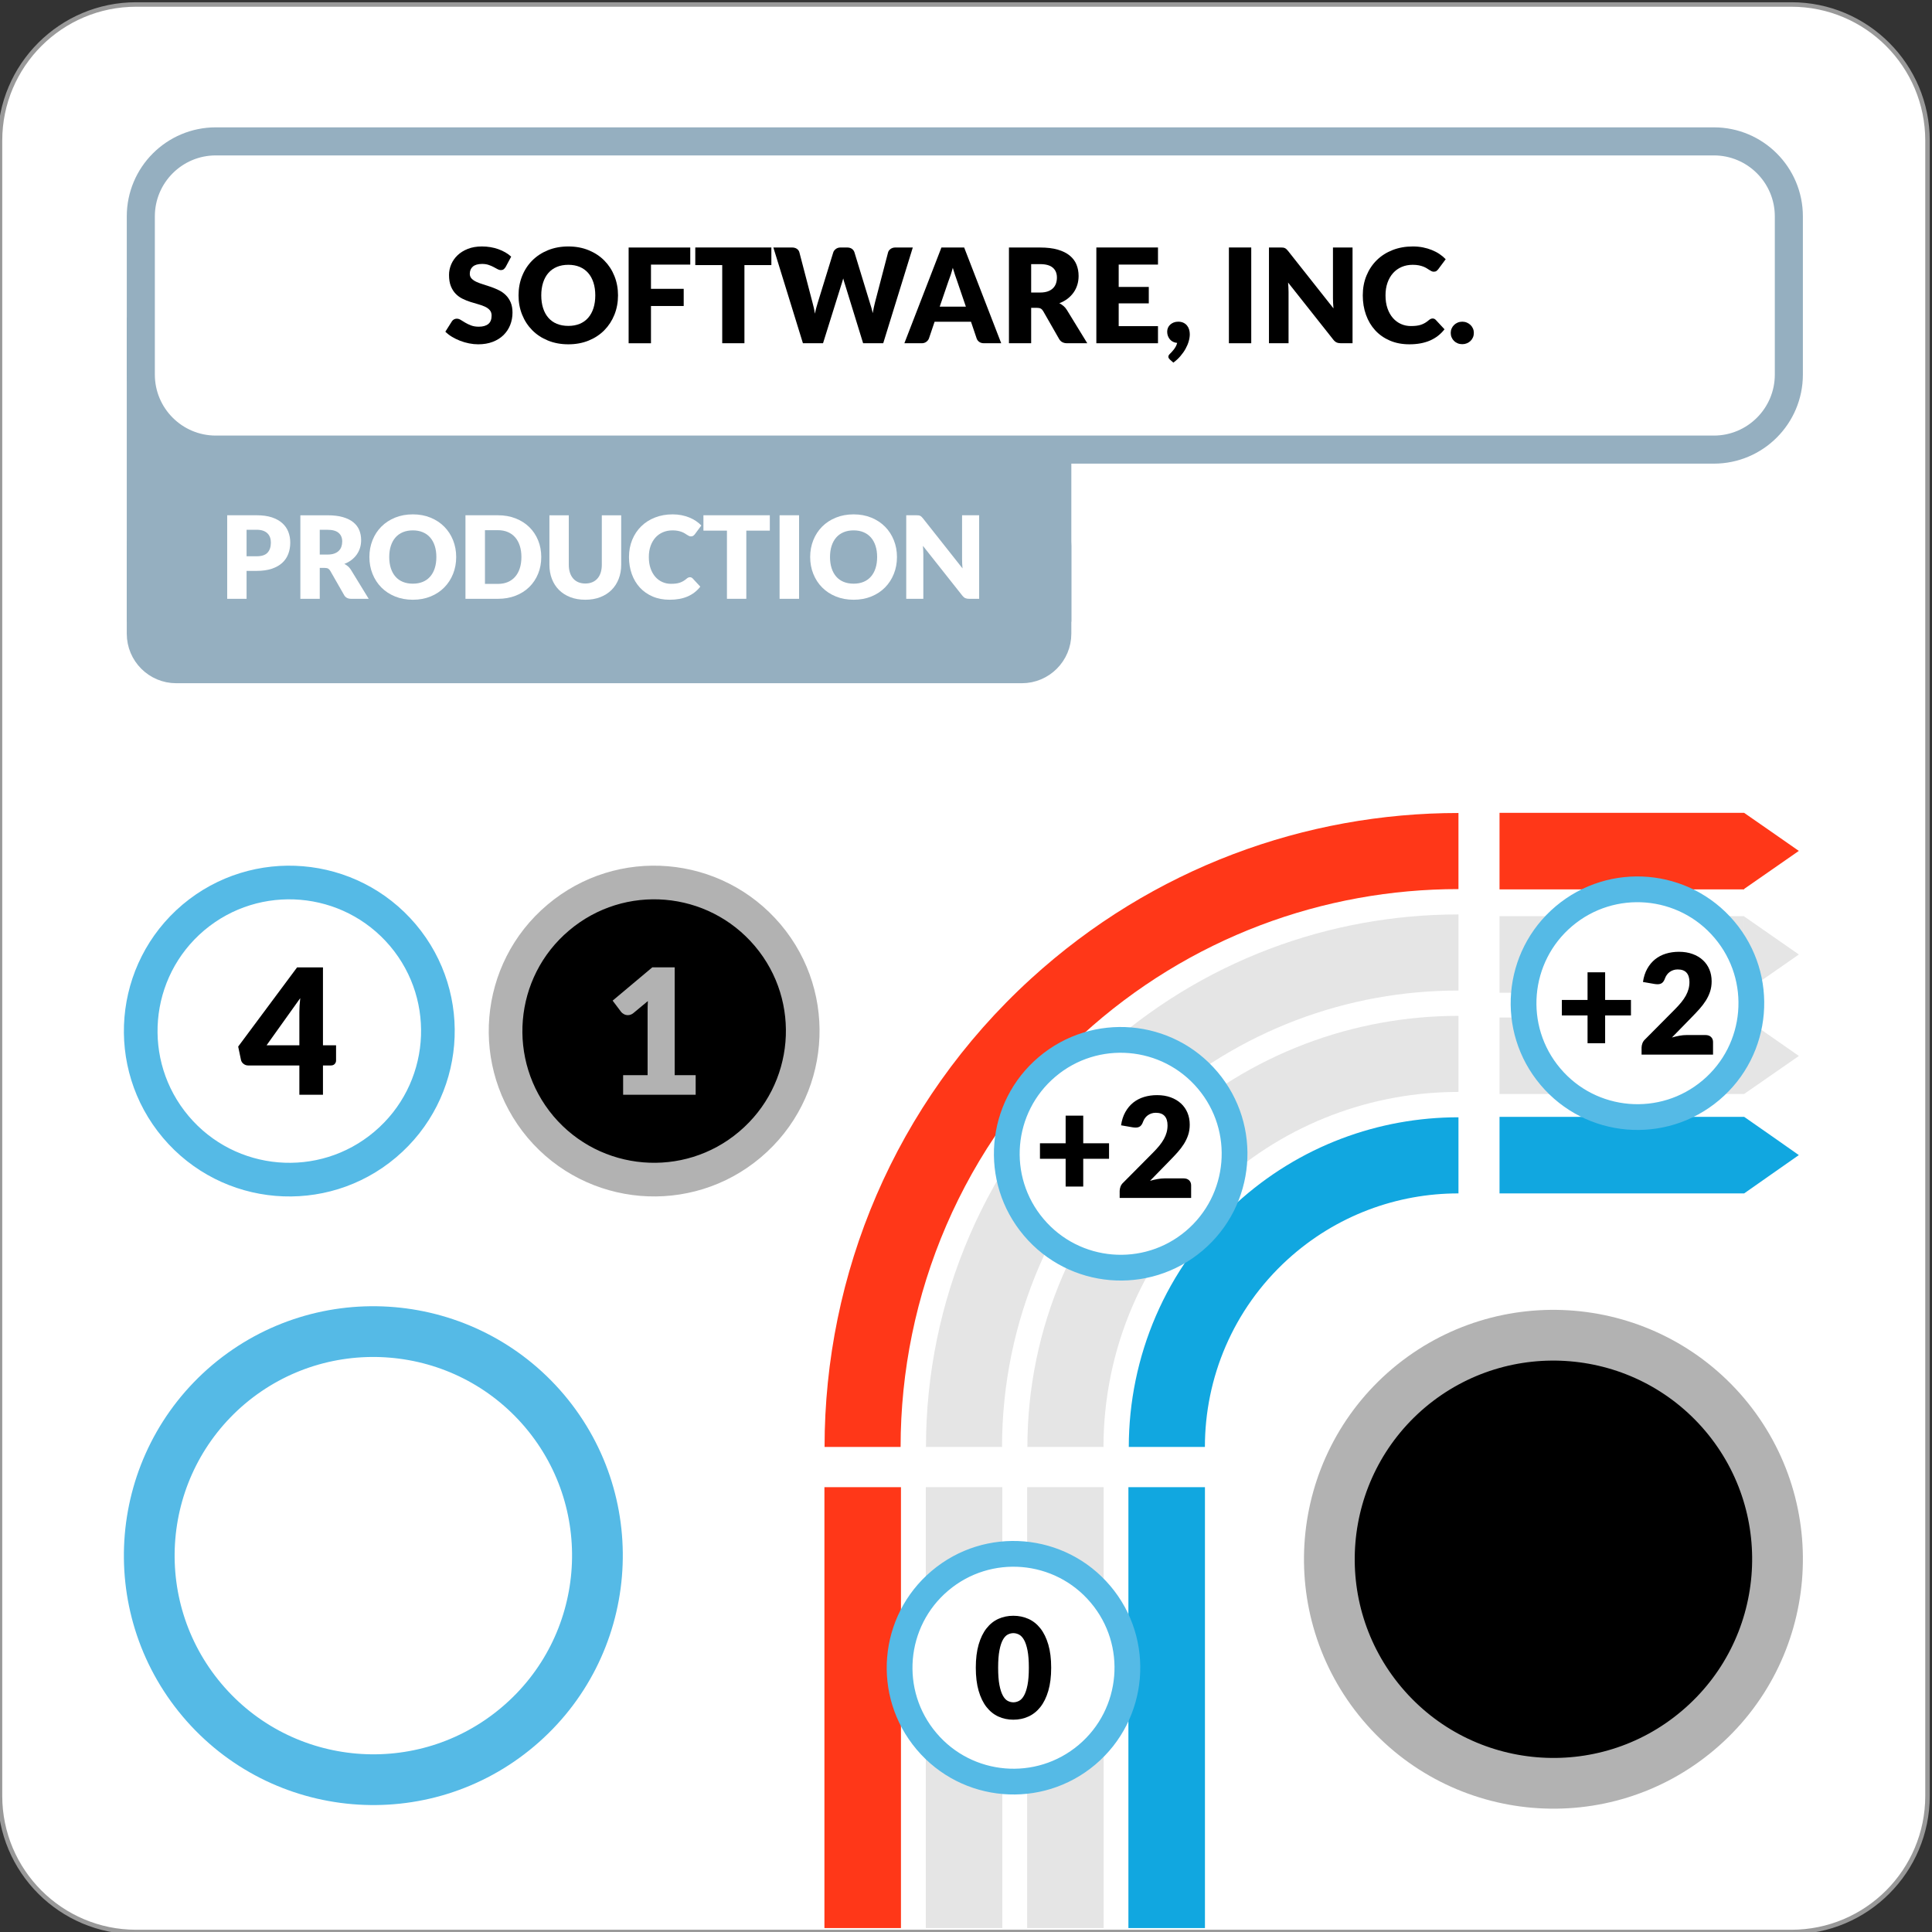 <?xml version="1.0" standalone="no"?>
<!DOCTYPE svg PUBLIC "-//W3C//DTD SVG 1.1//EN" "http://www.w3.org/Graphics/SVG/1.1/DTD/svg11.dtd">
<!--Generator: Xara Designer (www.xara.com), SVG filter version: 6.2.0.0-->
<svg stroke-width="0.501" stroke-linejoin="bevel" fill-rule="evenodd" xmlns:xlink="http://www.w3.org/1999/xlink" xmlns="http://www.w3.org/2000/svg" version="1.1" overflow="visible" width="215.434pt" height="215.434pt" viewBox="0 0 215.434 215.434">
 <rect x="0" y="0" width="215.434" height="215.434" fill="#333333" stroke="none"/>
 <defs>
	</defs>
 <g id="Document" fill="none" stroke="black" font-family="Times New Roman" font-size="16" transform="scale(1 -1)">
  <g id="Spread" transform="translate(0 -215.434)">
   <g id="Layer 1">
    <g id="Group">
     <g id="Group_1" stroke-linejoin="miter" stroke="#999999" fill="#ffffff">
      <path d="M 199.757,214.933 L 15.176,214.933 C 6.799,214.933 0,208.134 0,199.757 L 0,15.176 C 0,6.799 6.799,0 15.176,0 L 199.757,0 C 208.134,0 214.933,6.799 214.933,15.176 L 214.933,199.757 C 214.933,208.134 208.134,214.933 199.757,214.933 Z" marker-start="none" marker-end="none"/>
     </g>
     <g id="Group_2" stroke-linejoin="miter" stroke-linecap="round" stroke="#95afc0">
      <path d="M 15.005,146.115 L 15.005,180.007 L 118.593,180.007 L 118.593,146.115 L 15.005,146.115 Z" fill="#95afc0" stroke-width="1.738" marker-start="none" marker-end="none" stroke-miterlimit="79.84"/>
      <path d="M 15.005,144.772 L 15.005,154.582 C 15.005,157.153 17.089,159.23 19.651,159.23 L 113.943,159.23 C 116.505,159.23 118.593,157.153 118.593,154.582 L 118.593,144.772 C 118.593,142.196 116.505,140.118 113.943,140.118 L 19.651,140.118 C 17.089,140.118 15.005,142.196 15.005,144.772 Z" fill="#95afc0" stroke-width="1.738" marker-start="none" marker-end="none" stroke-miterlimit="79.84"/>
      <path d="M 15.702,173.665 L 15.702,191.31 C 15.702,195.923 19.446,199.669 24.064,199.669 L 191.11,199.669 C 195.723,199.669 199.471,195.923 199.471,191.31 L 199.471,173.665 C 199.471,169.047 195.723,165.299 191.11,165.299 L 24.064,165.299 C 19.446,165.299 15.702,169.047 15.702,173.665 Z" fill="#ffffff" stroke-width="3.13" marker-start="none" marker-end="none" stroke-miterlimit="79.84"/>
     </g>
     <g id="Group_3" fill="#ff3718" stroke-linecap="round" stroke="none">
      <path d="M 100.464,0.438 L 91.93,0.438 L 91.93,49.601 L 100.464,49.601 L 100.464,0.438 Z" stroke-width="0.103" stroke-linejoin="miter" marker-start="none" marker-end="none" stroke-miterlimit="79.84"/>
      <path d="M 120.696,100.043 C 107.257,87.775 100.428,70.962 100.425,54.089 L 91.946,54.089 C 91.951,73.261 99.701,92.374 114.97,106.308 C 128.531,118.682 145.608,124.783 162.631,124.778 L 162.631,116.292 C 147.649,116.299 132.622,110.93 120.696,100.043 Z" stroke-width="0.541" stroke-linejoin="round" marker-start="none" marker-end="none" stroke-miterlimit="79.84"/>
      <path d="M 200.584,120.551 L 197.539,118.433 L 194.486,116.311 L 194.486,116.258 L 167.209,116.258 L 167.209,124.794 L 194.486,124.794 L 197.539,122.674 L 200.584,120.551 Z" stroke-width="0.103" stroke-linejoin="miter" marker-start="none" marker-end="none" stroke-miterlimit="79.84"/>
     </g>
     <g id="Group_4" stroke-linecap="round" stroke="none" fill="#e5e5e5">
      <path d="M 200.588,109.001 L 197.542,106.881 L 194.486,104.76 L 194.486,109.001 L 194.49,113.242 L 197.542,111.119 L 200.588,109.001 Z M 194.486,104.737 L 167.209,104.737 L 167.209,113.271 L 194.486,113.271 L 194.486,104.737 Z" stroke-width="0.103" stroke-linejoin="miter" marker-start="none" marker-end="none" stroke-miterlimit="79.84"/>
      <path d="M 128.318,91.689 C 117.327,81.649 111.74,67.894 111.735,54.089 L 103.254,54.089 C 103.258,70.196 109.773,86.246 122.601,97.955 C 133.988,108.349 148.331,113.469 162.631,113.466 L 162.631,104.98 C 150.374,104.99 138.082,100.595 128.318,91.689 Z" stroke-width="0.453" stroke-linejoin="round" marker-start="none" marker-end="none" stroke-miterlimit="79.84"/>
      <path d="M 111.767,0.438 L 103.235,0.438 L 103.235,49.601 L 111.767,49.601 L 111.767,0.438 Z" stroke-width="0.103" stroke-linejoin="miter" marker-start="none" marker-end="none" stroke-miterlimit="79.84"/>
     </g>
     <g id="Group_5" stroke-linecap="round" stroke="none" fill="#e5e5e5">
      <path d="M 200.588,97.685 L 197.542,95.569 L 194.486,93.448 L 194.486,97.689 L 194.49,101.932 L 197.542,99.812 L 200.588,97.685 Z M 194.486,93.439 L 167.209,93.439 L 167.209,101.974 L 194.486,101.974 L 194.486,93.439 Z" stroke-width="0.103" stroke-linejoin="miter" marker-start="none" marker-end="none" stroke-miterlimit="79.84"/>
      <path d="M 123.065,0.438 L 114.534,0.438 L 114.534,49.601 L 123.065,49.601 L 123.065,0.438 Z" stroke-width="0.103" stroke-linejoin="miter" marker-start="none" marker-end="none" stroke-miterlimit="79.84"/>
      <path d="M 135.945,83.334 C 127.393,75.527 123.053,64.822 123.047,54.089 L 114.563,54.089 C 114.566,67.131 119.839,80.121 130.228,89.6 C 139.443,98.011 151.059,102.159 162.631,102.157 L 162.631,93.675 C 153.099,93.675 143.534,90.261 135.945,83.334 Z" stroke-width="0.368" stroke-linejoin="round" marker-start="none" marker-end="none" stroke-miterlimit="79.84"/>
     </g>
     <g id="Group_6" stroke-linecap="round" stroke="none" fill="#11a7e0">
      <path d="M 134.361,0.438 L 125.827,0.438 L 125.827,49.601 L 134.361,49.601 L 134.361,0.438 Z" stroke-width="0.103" stroke-linejoin="miter" marker-start="none" marker-end="none" stroke-miterlimit="79.84"/>
      <path d="M 143.566,74.979 C 137.459,69.401 134.359,61.763 134.356,54.089 L 125.869,54.089 C 125.878,64.059 129.911,73.998 137.849,81.241 C 144.898,87.68 153.775,90.851 162.631,90.847 L 162.631,82.359 C 155.824,82.366 148.992,79.924 143.566,74.979 Z" stroke-width="0.281" stroke-linejoin="round" marker-start="none" marker-end="none" stroke-miterlimit="79.84"/>
      <path d="M 200.584,86.632 L 197.539,84.5 L 194.486,82.359 L 194.486,82.359 L 167.209,82.359 L 167.209,90.898 L 194.486,90.898 L 194.486,90.898 L 197.542,88.768 L 200.584,86.632 Z" stroke-width="0.103" stroke-linejoin="miter" marker-start="none" marker-end="none" stroke-miterlimit="79.84"/>
     </g>
     <g id="Group_7" stroke-linejoin="miter" stroke-miterlimit="79.84">
      <path d="M 59.5,89.157 C 53.6,96.135 54.479,106.595 61.474,112.504 C 68.456,118.396 78.909,117.517 84.813,110.53 C 90.722,103.538 89.836,93.084 82.839,87.179 C 75.857,81.284 65.4,82.163 59.5,89.157 Z" stroke="none" fill="#000000" stroke-width="0.686" marker-start="none" marker-end="none" stroke-miterlimit="19.96"/>
      <path d="M 60.278,89.766 C 54.387,96.764 55.259,107.223 62.252,113.116 C 69.241,119.025 79.693,118.142 85.609,111.149 C 91.506,104.167 90.621,93.715 83.627,87.81 C 76.648,81.904 66.184,82.783 60.278,89.766 Z" stroke="#b2b2b2" stroke-width="3.752" marker-start="none" marker-end="none" stroke-miterlimit="19.96"/>
     </g>
     <g id="Group_8" stroke-linejoin="miter" stroke-miterlimit="79.84">
      <path d="M 18.815,89.144 C 12.915,96.133 13.794,106.601 20.791,112.492 C 27.774,118.403 38.228,117.52 44.13,110.532 C 50.041,103.543 49.155,93.083 42.157,87.179 C 35.174,81.28 24.715,82.163 18.815,89.144 Z" stroke="none" fill="#ffffff" stroke-width="0.689" marker-start="none" marker-end="none" stroke-miterlimit="19.96"/>
      <path d="M 19.595,89.779 C 13.702,96.771 14.575,107.217 21.567,113.13 C 28.558,119.014 39.013,118.142 44.926,111.154 C 50.824,104.167 49.94,93.701 42.946,87.801 C 35.965,81.902 25.5,82.78 19.595,89.779 Z" stroke="#55bae6" stroke-width="3.752" marker-start="none" marker-end="none" stroke-miterlimit="19.96"/>
     </g>
     <g id="Group_9" stroke-linejoin="miter" stroke-miterlimit="79.84">
      <path d="M 21.355,24.9 C 12.458,35.44 13.783,51.226 24.335,60.11 C 34.866,69.024 50.631,67.692 59.532,57.154 C 68.446,46.614 67.11,30.84 56.556,21.937 C 46.025,13.041 30.253,14.372 21.355,24.9 Z" stroke="none" fill="#ffffff" stroke-width="1.039" marker-start="none" marker-end="none" stroke-miterlimit="19.96"/>
      <path d="M 22.532,25.857 C 13.645,36.402 14.961,52.155 25.505,61.072 C 36.048,69.945 51.815,68.63 60.732,58.092 C 69.626,47.555 68.293,31.772 57.746,22.875 C 47.218,13.979 31.437,15.303 22.532,25.857 Z" stroke="#55bae6" stroke-width="5.658" marker-start="none" marker-end="none" stroke-miterlimit="19.96"/>
     </g>
     <g id="Group_10" stroke-linejoin="miter" stroke-miterlimit="79.84">
      <path d="M 152.945,24.496 C 144.048,35.036 145.373,50.822 155.925,59.706 C 166.456,68.62 182.221,67.288 191.122,56.75 C 200.036,46.21 198.7,30.436 188.146,21.533 C 177.615,12.637 161.843,13.968 152.945,24.496 Z" stroke="none" fill="#000000" stroke-width="1.039" marker-start="none" marker-end="none" stroke-miterlimit="19.96"/>
      <path d="M 154.122,25.453 C 145.235,35.998 146.551,51.751 157.095,60.668 C 167.638,69.541 183.405,68.226 192.322,57.688 C 201.216,47.151 199.883,31.368 189.336,22.471 C 178.808,13.575 163.027,14.899 154.122,25.453 Z" stroke="#b2b2b2" stroke-width="5.658" marker-start="none" marker-end="none" stroke-miterlimit="19.96"/>
     </g>
     <g id="Group_11" stroke-linejoin="miter" stroke-miterlimit="79.84">
      <path d="M 102.705,20.796 C 98.18,26.152 98.856,34.168 104.214,38.692 C 109.57,43.215 117.591,42.543 122.11,37.185 C 126.635,31.829 125.96,23.81 120.601,19.29 C 115.247,14.762 107.227,15.445 102.705,20.796 Z" stroke="none" fill="#ffffff" stroke-width="0.526" marker-start="none" marker-end="none" stroke-miterlimit="19.96"/>
      <path d="M 103.308,21.278 C 98.784,26.627 99.46,34.649 104.816,39.17 C 110.175,43.698 118.191,43.02 122.715,37.661 C 127.243,32.31 126.566,24.287 121.206,19.763 C 115.846,15.242 107.831,15.916 103.308,21.278 Z" fill="none" stroke="#55bae6" stroke-width="2.872" marker-start="none" marker-end="none" stroke-miterlimit="19.96"/>
     </g>
     <g id="Group_12" stroke-linejoin="miter" stroke-miterlimit="79.84">
      <path d="M 114.656,78.11 C 110.135,83.461 110.81,91.48 116.167,96.008 C 121.524,100.524 129.543,99.851 134.067,94.493 C 138.59,89.139 137.91,81.122 132.556,76.599 C 127.2,72.075 119.181,72.751 114.656,78.11 Z" stroke="none" fill="#ffffff" stroke-width="0.526" marker-start="none" marker-end="none" stroke-miterlimit="19.96"/>
      <path d="M 115.265,78.588 C 110.737,83.942 111.411,91.958 116.771,96.482 C 122.129,101.007 130.144,100.333 134.669,94.971 C 139.197,89.615 138.512,81.598 133.161,77.072 C 127.801,72.547 119.786,73.228 115.265,78.588 Z" fill="none" stroke="#55bae6" stroke-width="2.872" marker-start="none" marker-end="none" stroke-miterlimit="19.96"/>
     </g>
     <g id="Group_13" stroke-linejoin="miter" stroke-miterlimit="79.84">
      <path d="M 172.277,94.895 C 167.753,100.251 168.432,108.268 173.787,112.796 C 179.148,117.317 187.167,116.639 191.69,111.281 C 196.218,105.929 195.536,97.906 190.179,93.387 C 184.819,88.868 176.803,89.542 172.277,94.895 Z" stroke="none" fill="#ffffff" stroke-width="0.526" marker-start="none" marker-end="none" stroke-miterlimit="19.96"/>
      <path d="M 172.884,95.379 C 168.36,100.73 169.037,108.749 174.395,113.274 C 179.755,117.795 187.77,117.121 192.293,111.761 C 196.819,106.408 196.142,98.388 190.786,93.867 C 185.424,89.342 177.407,90.018 172.884,95.379 Z" fill="none" stroke="#55bae6" stroke-width="2.872" marker-start="none" marker-end="none" stroke-miterlimit="19.96"/>
     </g>
     <g id="Group_14" fill-rule="nonzero" stroke-linejoin="round" stroke-linecap="round" stroke="none" stroke-width="0.485" fill="#b2b2b2" stroke-miterlimit="79.84">
      <g id="Group_15">
       <path d="M 69.484,95.542 L 72.213,95.542 L 72.213,102.705 C 72.213,103.056 72.222,103.423 72.242,103.807 L 70.634,102.471 C 70.53,102.387 70.426,102.327 70.322,102.291 C 70.218,102.255 70.117,102.237 70.02,102.237 C 69.851,102.237 69.7,102.275 69.567,102.35 C 69.433,102.424 69.334,102.504 69.269,102.588 L 68.314,103.855 L 72.739,107.569 L 75.234,107.569 L 75.234,95.542 L 77.573,95.542 L 77.573,93.358 L 69.484,93.358 L 69.484,95.542 Z" marker-start="none" marker-end="none"/>
      </g>
     </g>
     <g id="Group_16" fill-rule="nonzero" stroke-linejoin="round" stroke-linecap="round" stroke="none" stroke-width="0.485" fill="#000000" stroke-miterlimit="79.84">
      <g id="Group_17">
       <path d="M 36.013,98.877 L 37.474,98.877 L 37.474,97.182 C 37.474,97.032 37.424,96.903 37.323,96.792 C 37.223,96.682 37.078,96.626 36.89,96.626 L 36.013,96.626 L 36.013,93.362 L 33.381,93.362 L 33.381,96.626 L 27.67,96.626 C 27.482,96.626 27.311,96.685 27.159,96.802 C 27.006,96.919 26.91,97.065 26.871,97.24 L 26.559,98.732 L 33.128,107.564 L 36.013,107.564 L 36.013,98.877 Z M 33.381,102.581 C 33.381,102.809 33.389,103.054 33.406,103.317 C 33.422,103.58 33.446,103.851 33.479,104.131 L 29.727,98.877 L 33.381,98.877 L 33.381,102.581 Z" marker-start="none" marker-end="none"/>
      </g>
     </g>
     <g id="Group_18" fill-rule="nonzero" stroke-linejoin="round" stroke-linecap="round" stroke="none" stroke-width="0.319" fill="#ffffff" stroke-miterlimit="79.84">
      <g id="Group_19">
       <path d="M 27.495,151.776 L 27.495,148.663 L 25.334,148.663 L 25.334,157.978 L 28.62,157.978 C 29.276,157.978 29.84,157.9 30.311,157.745 C 30.781,157.589 31.169,157.375 31.474,157.102 C 31.779,156.829 32.003,156.507 32.148,156.137 C 32.293,155.766 32.366,155.365 32.366,154.935 C 32.366,154.47 32.291,154.044 32.142,153.656 C 31.993,153.268 31.765,152.935 31.458,152.658 C 31.151,152.381 30.762,152.165 30.291,152.009 C 29.82,151.854 29.263,151.776 28.62,151.776 L 27.495,151.776 Z M 27.495,153.405 L 28.62,153.405 C 29.182,153.405 29.587,153.54 29.834,153.808 C 30.082,154.077 30.205,154.453 30.205,154.934 C 30.205,155.148 30.173,155.342 30.109,155.517 C 30.045,155.692 29.948,155.842 29.818,155.968 C 29.688,156.093 29.524,156.191 29.326,156.259 C 29.128,156.327 28.893,156.361 28.62,156.361 L 27.495,156.361 L 27.495,153.405 Z" marker-start="none" marker-end="none"/>
       <path d="M 35.654,152.107 L 35.654,148.661 L 33.493,148.661 L 33.493,157.975 L 36.523,157.975 C 37.196,157.975 37.771,157.906 38.246,157.767 C 38.721,157.628 39.109,157.435 39.409,157.188 C 39.71,156.94 39.928,156.648 40.064,156.311 C 40.201,155.974 40.269,155.607 40.269,155.21 C 40.269,154.907 40.229,154.621 40.148,154.352 C 40.067,154.084 39.946,153.835 39.786,153.607 C 39.627,153.378 39.431,153.175 39.198,152.995 C 38.966,152.816 38.699,152.669 38.396,152.554 C 38.541,152.482 38.676,152.392 38.802,152.286 C 38.928,152.179 39.037,152.05 39.131,151.896 L 41.113,148.661 L 39.157,148.661 C 38.795,148.661 38.535,148.797 38.377,149.07 L 36.83,151.774 C 36.762,151.894 36.682,151.979 36.59,152.03 C 36.499,152.081 36.37,152.107 36.203,152.107 L 35.654,152.107 Z M 35.654,153.596 L 36.523,153.596 C 36.817,153.596 37.068,153.633 37.274,153.708 C 37.481,153.782 37.65,153.886 37.782,154.018 C 37.914,154.15 38.01,154.304 38.07,154.481 C 38.13,154.658 38.16,154.849 38.16,155.054 C 38.16,155.463 38.026,155.783 37.76,156.013 C 37.494,156.243 37.081,156.358 36.523,156.358 L 35.654,156.358 L 35.654,153.596 Z" marker-start="none" marker-end="none"/>
       <path d="M 50.869,153.321 C 50.869,152.648 50.753,152.021 50.521,151.442 C 50.289,150.862 49.962,150.358 49.54,149.929 C 49.118,149.501 48.61,149.165 48.015,148.922 C 47.421,148.679 46.761,148.558 46.037,148.558 C 45.312,148.558 44.652,148.679 44.055,148.922 C 43.458,149.165 42.948,149.501 42.524,149.929 C 42.1,150.358 41.772,150.862 41.54,151.442 C 41.307,152.021 41.191,152.648 41.191,153.321 C 41.191,153.995 41.307,154.621 41.54,155.201 C 41.772,155.781 42.1,156.283 42.524,156.71 C 42.948,157.136 43.458,157.471 44.055,157.714 C 44.652,157.956 45.312,158.078 46.037,158.078 C 46.761,158.078 47.421,157.955 48.015,157.71 C 48.61,157.465 49.118,157.13 49.54,156.703 C 49.962,156.277 50.289,155.774 50.521,155.194 C 50.753,154.615 50.869,153.99 50.869,153.321 Z M 48.658,153.321 C 48.658,153.781 48.598,154.195 48.479,154.564 C 48.359,154.932 48.188,155.245 47.964,155.5 C 47.74,155.756 47.466,155.952 47.143,156.088 C 46.819,156.224 46.45,156.292 46.037,156.293 C 45.619,156.292 45.247,156.224 44.921,156.088 C 44.595,155.952 44.32,155.756 44.097,155.5 C 43.873,155.245 43.701,154.932 43.582,154.564 C 43.463,154.195 43.403,153.781 43.403,153.321 C 43.403,152.857 43.463,152.44 43.582,152.072 C 43.701,151.703 43.873,151.391 44.097,151.136 C 44.32,150.88 44.595,150.685 44.921,150.551 C 45.247,150.417 45.619,150.35 46.037,150.35 C 46.45,150.35 46.819,150.417 47.143,150.551 C 47.466,150.685 47.74,150.88 47.964,151.136 C 48.188,151.391 48.359,151.703 48.479,152.072 C 48.598,152.44 48.658,152.857 48.658,153.321 Z" marker-start="none" marker-end="none"/>
       <path d="M 60.354,153.323 C 60.354,152.649 60.238,152.028 60.005,151.459 C 59.773,150.89 59.446,150.397 59.024,149.982 C 58.602,149.566 58.094,149.242 57.5,149.01 C 56.905,148.777 56.246,148.661 55.521,148.661 L 51.903,148.661 L 51.903,157.978 L 55.521,157.978 C 56.246,157.978 56.905,157.861 57.5,157.626 C 58.094,157.392 58.602,157.068 59.024,156.654 C 59.446,156.241 59.773,155.749 60.005,155.18 C 60.238,154.611 60.354,153.992 60.354,153.323 Z M 58.142,153.323 C 58.142,153.783 58.082,154.198 57.963,154.569 C 57.844,154.94 57.672,155.254 57.448,155.512 C 57.225,155.77 56.951,155.968 56.627,156.107 C 56.303,156.245 55.935,156.314 55.521,156.314 L 54.077,156.314 L 54.077,150.325 L 55.521,150.325 C 55.935,150.325 56.303,150.394 56.627,150.532 C 56.951,150.671 57.225,150.869 57.448,151.127 C 57.672,151.385 57.844,151.699 57.963,152.07 C 58.082,152.441 58.142,152.858 58.142,153.323 Z" marker-start="none" marker-end="none"/>
       <path d="M 65.266,150.368 C 65.556,150.368 65.815,150.416 66.043,150.512 C 66.271,150.608 66.463,150.745 66.621,150.925 C 66.779,151.104 66.899,151.322 66.982,151.58 C 67.065,151.838 67.107,152.131 67.107,152.459 L 67.107,157.976 L 69.268,157.976 L 69.268,152.458 C 69.268,151.887 69.175,151.363 68.989,150.885 C 68.804,150.408 68.539,149.997 68.194,149.651 C 67.848,149.306 67.429,149.038 66.934,148.846 C 66.44,148.654 65.884,148.558 65.266,148.558 C 64.644,148.558 64.085,148.654 63.591,148.846 C 63.097,149.038 62.677,149.306 62.332,149.651 C 61.987,149.997 61.722,150.408 61.539,150.885 C 61.356,151.363 61.264,151.887 61.264,152.458 L 61.264,157.976 L 63.425,157.976 L 63.425,152.465 C 63.425,152.137 63.466,151.844 63.55,151.586 C 63.633,151.328 63.753,151.109 63.911,150.928 C 64.068,150.747 64.261,150.608 64.489,150.512 C 64.717,150.416 64.976,150.368 65.266,150.368 Z" marker-start="none" marker-end="none"/>
       <path d="M 76.933,151.069 C 76.984,151.069 77.036,151.06 77.087,151.04 C 77.138,151.02 77.187,150.987 77.234,150.939 L 78.09,150.018 C 77.715,149.536 77.245,149.172 76.681,148.926 C 76.116,148.681 75.448,148.558 74.677,148.558 C 73.969,148.558 73.335,148.678 72.775,148.919 C 72.215,149.16 71.739,149.493 71.349,149.917 C 70.96,150.341 70.66,150.844 70.451,151.426 C 70.243,152.007 70.138,152.639 70.138,153.321 C 70.138,154.016 70.257,154.654 70.496,155.236 C 70.735,155.818 71.068,156.32 71.497,156.742 C 71.925,157.164 72.437,157.492 73.034,157.726 C 73.631,157.961 74.289,158.078 75.009,158.078 C 75.359,158.078 75.688,158.047 75.997,157.985 C 76.306,157.923 76.594,157.838 76.863,157.729 C 77.131,157.62 77.379,157.49 77.604,157.338 C 77.83,157.187 78.031,157.019 78.205,156.836 L 77.477,155.858 C 77.43,155.798 77.374,155.744 77.31,155.695 C 77.246,155.646 77.157,155.621 77.042,155.621 C 76.965,155.621 76.893,155.638 76.825,155.672 C 76.756,155.706 76.684,155.748 76.607,155.797 C 76.531,155.846 76.446,155.899 76.355,155.957 C 76.263,156.014 76.154,156.068 76.029,156.117 C 75.903,156.166 75.756,156.207 75.588,156.241 C 75.419,156.275 75.222,156.292 74.996,156.293 C 74.604,156.292 74.246,156.223 73.922,156.085 C 73.599,155.946 73.32,155.748 73.088,155.49 C 72.856,155.232 72.675,154.92 72.545,154.554 C 72.415,154.187 72.35,153.776 72.35,153.32 C 72.35,152.842 72.415,152.418 72.545,152.047 C 72.675,151.677 72.852,151.364 73.075,151.111 C 73.299,150.857 73.56,150.664 73.859,150.532 C 74.157,150.4 74.476,150.334 74.817,150.334 C 75.013,150.334 75.192,150.344 75.354,150.363 C 75.516,150.382 75.666,150.415 75.805,150.462 C 75.943,150.509 76.076,150.569 76.201,150.644 C 76.327,150.719 76.454,150.811 76.582,150.922 C 76.633,150.965 76.688,151 76.748,151.028 C 76.808,151.055 76.869,151.069 76.933,151.069 Z" marker-start="none" marker-end="none"/>
       <path d="M 85.841,157.978 L 85.841,156.264 L 83.22,156.264 L 83.22,148.663 L 81.06,148.663 L 81.06,156.264 L 78.439,156.264 L 78.439,157.978 L 85.841,157.978 Z" marker-start="none" marker-end="none"/>
       <path d="M 89.103,148.661 L 86.93,148.661 L 86.93,157.978 L 89.103,157.978 L 89.103,148.661 Z" marker-start="none" marker-end="none"/>
       <path d="M 100.019,153.321 C 100.019,152.648 99.903,152.021 99.671,151.442 C 99.439,150.862 99.112,150.358 98.69,149.929 C 98.268,149.501 97.76,149.165 97.165,148.922 C 96.571,148.679 95.911,148.558 95.187,148.558 C 94.462,148.558 93.802,148.679 93.205,148.922 C 92.608,149.165 92.098,149.501 91.674,149.929 C 91.25,150.358 90.922,150.862 90.69,151.442 C 90.457,152.021 90.341,152.648 90.341,153.321 C 90.341,153.995 90.457,154.621 90.69,155.201 C 90.922,155.781 91.25,156.283 91.674,156.71 C 92.098,157.136 92.608,157.471 93.205,157.714 C 93.802,157.956 94.462,158.078 95.187,158.078 C 95.911,158.078 96.571,157.955 97.165,157.71 C 97.76,157.465 98.268,157.13 98.69,156.703 C 99.112,156.277 99.439,155.774 99.671,155.194 C 99.903,154.615 100.019,153.99 100.019,153.321 Z M 97.808,153.321 C 97.808,153.781 97.748,154.195 97.629,154.564 C 97.509,154.932 97.338,155.245 97.114,155.5 C 96.89,155.756 96.616,155.952 96.293,156.088 C 95.969,156.224 95.6,156.292 95.187,156.293 C 94.769,156.292 94.397,156.224 94.071,156.088 C 93.745,155.952 93.47,155.756 93.247,155.5 C 93.023,155.245 92.851,154.932 92.732,154.564 C 92.613,154.195 92.553,153.781 92.553,153.321 C 92.553,152.857 92.613,152.44 92.732,152.072 C 92.851,151.703 93.023,151.391 93.247,151.136 C 93.47,150.88 93.745,150.685 94.071,150.551 C 94.397,150.417 94.769,150.35 95.187,150.35 C 95.6,150.35 95.969,150.417 96.293,150.551 C 96.616,150.685 96.89,150.88 97.114,151.136 C 97.338,151.391 97.509,151.703 97.629,152.072 C 97.748,152.44 97.808,152.857 97.808,153.321 Z" marker-start="none" marker-end="none"/>
       <path d="M 102.191,157.978 C 102.285,157.978 102.364,157.974 102.427,157.965 C 102.491,157.957 102.549,157.941 102.6,157.917 C 102.651,157.894 102.7,157.861 102.747,157.818 C 102.794,157.775 102.847,157.718 102.907,157.646 L 107.33,152.052 C 107.313,152.231 107.301,152.405 107.292,152.573 C 107.284,152.741 107.279,152.9 107.279,153.05 L 107.279,157.978 L 109.184,157.978 L 109.184,148.661 L 108.059,148.661 C 107.893,148.661 107.752,148.687 107.637,148.738 C 107.522,148.789 107.411,148.883 107.305,149.019 L 102.913,154.568 C 102.926,154.406 102.937,154.247 102.945,154.091 C 102.954,153.936 102.958,153.79 102.958,153.653 L 102.958,148.661 L 101.053,148.661 L 101.053,157.978 L 102.191,157.978 Z" marker-start="none" marker-end="none"/>
      </g>
     </g>
     <g id="Group_20" fill-rule="nonzero" stroke-linejoin="round" stroke-linecap="round" stroke="none" stroke-width="0.365" fill="#000000" stroke-miterlimit="79.84">
      <g id="Group_21">
       <path d="M 56.386,185.666 C 56.312,185.548 56.235,185.46 56.155,185.402 C 56.074,185.343 55.97,185.314 55.843,185.314 C 55.731,185.314 55.61,185.349 55.481,185.42 C 55.351,185.491 55.205,185.57 55.041,185.658 C 54.877,185.746 54.691,185.826 54.481,185.896 C 54.271,185.967 54.031,186.003 53.763,186.003 C 53.299,186.003 52.953,185.904 52.726,185.706 C 52.499,185.508 52.385,185.241 52.385,184.904 C 52.385,184.688 52.454,184.51 52.59,184.369 C 52.727,184.227 52.907,184.105 53.129,184.002 C 53.351,183.9 53.605,183.806 53.891,183.72 C 54.177,183.635 54.468,183.539 54.766,183.434 C 55.064,183.329 55.356,183.206 55.642,183.064 C 55.928,182.923 56.182,182.742 56.404,182.522 C 56.626,182.302 56.806,182.035 56.942,181.72 C 57.079,181.405 57.148,181.025 57.148,180.58 C 57.148,180.087 57.062,179.625 56.891,179.195 C 56.72,178.765 56.472,178.391 56.147,178.071 C 55.823,177.751 55.422,177.499 54.946,177.316 C 54.47,177.133 53.929,177.041 53.323,177.041 C 52.991,177.041 52.653,177.075 52.308,177.144 C 51.964,177.212 51.63,177.308 51.308,177.433 C 50.986,177.558 50.683,177.705 50.4,177.876 C 50.116,178.047 49.87,178.238 49.66,178.448 L 50.392,179.606 C 50.446,179.694 50.522,179.765 50.619,179.818 C 50.717,179.872 50.822,179.899 50.934,179.899 C 51.081,179.899 51.229,179.853 51.378,179.76 C 51.527,179.667 51.695,179.564 51.883,179.452 C 52.071,179.34 52.287,179.237 52.532,179.144 C 52.776,179.051 53.064,179.005 53.396,179.005 C 53.846,179.005 54.195,179.104 54.444,179.302 C 54.693,179.499 54.818,179.814 54.818,180.243 C 54.818,180.493 54.749,180.695 54.612,180.852 C 54.476,181.008 54.296,181.137 54.074,181.24 C 53.852,181.343 53.599,181.433 53.316,181.511 C 53.032,181.589 52.742,181.676 52.444,181.771 C 52.146,181.866 51.855,181.984 51.572,182.123 C 51.289,182.262 51.036,182.445 50.814,182.673 C 50.591,182.9 50.412,183.183 50.275,183.523 C 50.138,183.862 50.07,184.281 50.07,184.779 C 50.07,185.18 50.15,185.571 50.312,185.952 C 50.473,186.333 50.71,186.672 51.022,186.97 C 51.335,187.268 51.718,187.507 52.173,187.685 C 52.627,187.863 53.147,187.952 53.733,187.952 C 54.061,187.952 54.379,187.927 54.689,187.875 C 55,187.824 55.294,187.748 55.572,187.648 C 55.851,187.548 56.111,187.428 56.353,187.289 C 56.594,187.15 56.811,186.992 57.001,186.816 L 56.386,185.666 Z" marker-start="none" marker-end="none"/>
       <path d="M 68.914,182.5 C 68.914,181.728 68.781,181.01 68.515,180.346 C 68.249,179.682 67.874,179.104 67.39,178.613 C 66.907,178.122 66.324,177.737 65.643,177.459 C 64.961,177.18 64.205,177.041 63.375,177.041 C 62.545,177.041 61.788,177.18 61.104,177.459 C 60.42,177.737 59.835,178.122 59.349,178.613 C 58.863,179.104 58.487,179.682 58.221,180.346 C 57.954,181.01 57.821,181.728 57.821,182.5 C 57.821,183.272 57.954,183.99 58.221,184.655 C 58.487,185.319 58.863,185.896 59.349,186.384 C 59.835,186.873 60.42,187.256 61.104,187.535 C 61.788,187.813 62.545,187.952 63.375,187.952 C 64.205,187.952 64.961,187.812 65.643,187.531 C 66.324,187.25 66.907,186.865 67.39,186.377 C 67.874,185.888 68.249,185.312 68.515,184.647 C 68.781,183.983 68.914,183.267 68.914,182.5 Z M 66.379,182.5 C 66.379,183.028 66.311,183.502 66.174,183.925 C 66.037,184.347 65.841,184.705 65.584,184.998 C 65.328,185.291 65.014,185.515 64.643,185.672 C 64.271,185.828 63.849,185.906 63.375,185.906 C 62.896,185.906 62.47,185.828 62.097,185.672 C 61.723,185.515 61.408,185.291 61.151,184.998 C 60.895,184.705 60.698,184.347 60.562,183.925 C 60.425,183.502 60.356,183.028 60.356,182.5 C 60.356,181.968 60.425,181.491 60.562,181.068 C 60.698,180.646 60.895,180.288 61.151,179.995 C 61.408,179.702 61.723,179.479 62.097,179.325 C 62.47,179.171 62.896,179.094 63.375,179.094 C 63.849,179.094 64.271,179.171 64.643,179.325 C 65.014,179.479 65.328,179.702 65.584,179.995 C 65.841,180.288 66.037,180.646 66.174,181.068 C 66.311,181.491 66.379,181.968 66.379,182.5 Z" marker-start="none" marker-end="none"/>
       <path d="M 76.971,187.834 L 76.971,185.928 L 72.589,185.928 L 72.589,183.227 L 76.238,183.227 L 76.238,181.312 L 72.589,181.312 L 72.589,177.157 L 70.098,177.157 L 70.098,187.834 L 76.971,187.834 Z" marker-start="none" marker-end="none"/>
       <path d="M 86.014,187.838 L 86.014,185.874 L 83.01,185.874 L 83.01,177.161 L 80.534,177.161 L 80.534,185.874 L 77.53,185.874 L 77.53,187.838 L 86.014,187.838 Z" marker-start="none" marker-end="none"/>
       <path d="M 86.236,187.836 L 88.317,187.836 C 88.532,187.836 88.711,187.787 88.856,187.689 C 89,187.59 89.094,187.46 89.138,187.297 L 90.603,181.688 C 90.652,181.506 90.701,181.312 90.75,181.105 C 90.798,180.899 90.835,180.682 90.859,180.456 C 90.908,180.687 90.962,180.905 91.021,181.109 C 91.079,181.313 91.135,181.506 91.189,181.688 L 92.918,187.297 C 92.962,187.435 93.056,187.559 93.2,187.67 C 93.344,187.781 93.519,187.836 93.724,187.836 L 94.457,187.836 C 94.672,187.836 94.849,187.788 94.988,187.692 C 95.127,187.596 95.224,187.465 95.278,187.297 L 96.992,181.687 C 97.046,181.515 97.102,181.332 97.161,181.137 C 97.219,180.943 97.27,180.735 97.314,180.513 C 97.353,180.73 97.394,180.937 97.435,181.133 C 97.477,181.33 97.52,181.515 97.563,181.687 L 99.029,187.297 C 99.068,187.44 99.161,187.565 99.307,187.674 C 99.454,187.782 99.63,187.836 99.835,187.836 L 101.784,187.836 L 98.487,177.159 L 96.245,177.159 L 94.237,183.673 C 94.203,183.774 94.168,183.885 94.131,184.005 C 94.094,184.125 94.059,184.252 94.025,184.387 C 93.99,184.252 93.955,184.125 93.918,184.005 C 93.882,183.885 93.846,183.774 93.812,183.673 L 91.775,177.159 L 89.533,177.159 L 86.236,187.836 Z" marker-start="none" marker-end="none"/>
       <path d="M 111.644,177.159 L 109.725,177.159 C 109.51,177.159 109.333,177.209 109.194,177.309 C 109.054,177.409 108.958,177.538 108.904,177.694 L 108.274,179.556 L 104.215,179.556 L 103.585,177.694 C 103.536,177.557 103.441,177.434 103.299,177.324 C 103.157,177.214 102.984,177.159 102.779,177.159 L 100.845,177.159 L 104.977,187.836 L 107.512,187.836 L 111.644,177.159 Z M 104.786,181.241 L 107.703,181.241 L 106.721,184.12 C 106.657,184.302 106.583,184.518 106.497,184.765 C 106.412,185.013 106.328,185.281 106.244,185.57 C 106.166,185.276 106.086,185.005 106.003,184.754 C 105.92,184.505 105.842,184.288 105.768,184.105 L 104.786,181.241 Z" marker-start="none" marker-end="none"/>
       <path d="M 114.983,181.109 L 114.983,177.159 L 112.506,177.159 L 112.506,187.834 L 115.979,187.834 C 116.751,187.834 117.409,187.755 117.954,187.596 C 118.498,187.437 118.943,187.216 119.287,186.932 C 119.632,186.648 119.882,186.313 120.038,185.927 C 120.194,185.541 120.273,185.12 120.273,184.665 C 120.273,184.318 120.226,183.99 120.133,183.682 C 120.041,183.374 119.903,183.089 119.719,182.827 C 119.536,182.566 119.312,182.332 119.045,182.127 C 118.779,181.922 118.473,181.753 118.126,181.621 C 118.292,181.538 118.447,181.435 118.591,181.313 C 118.735,181.192 118.861,181.043 118.968,180.867 L 121.24,177.159 L 118.998,177.159 C 118.583,177.159 118.285,177.315 118.104,177.628 L 116.331,180.728 C 116.253,180.864 116.161,180.962 116.056,181.021 C 115.951,181.079 115.803,181.109 115.613,181.109 L 114.983,181.109 Z M 114.983,182.815 L 115.979,182.815 C 116.316,182.815 116.603,182.858 116.84,182.943 C 117.077,183.029 117.271,183.147 117.422,183.299 C 117.574,183.45 117.684,183.627 117.752,183.83 C 117.821,184.033 117.855,184.252 117.855,184.486 C 117.855,184.955 117.702,185.322 117.397,185.585 C 117.092,185.849 116.619,185.981 115.979,185.981 L 114.983,185.981 L 114.983,182.815 Z" marker-start="none" marker-end="none"/>
       <path d="M 129.125,187.838 L 129.125,185.931 L 124.743,185.931 L 124.743,183.438 L 128.099,183.438 L 128.099,181.606 L 124.743,181.606 L 124.743,179.066 L 129.125,179.066 L 129.125,177.159 L 122.252,177.159 L 122.252,187.838 L 129.125,187.838 Z" marker-start="none" marker-end="none"/>
       <path d="M 130.15,178.449 C 130.15,178.605 130.18,178.751 130.238,178.885 C 130.297,179.02 130.381,179.137 130.491,179.237 C 130.601,179.337 130.73,179.416 130.879,179.475 C 131.028,179.534 131.196,179.563 131.381,179.563 C 131.601,179.563 131.791,179.525 131.953,179.449 C 132.114,179.374 132.248,179.271 132.356,179.142 C 132.463,179.012 132.542,178.863 132.594,178.695 C 132.645,178.526 132.671,178.349 132.671,178.163 C 132.671,177.919 132.632,177.659 132.553,177.383 C 132.475,177.107 132.359,176.83 132.205,176.551 C 132.052,176.273 131.86,175.999 131.63,175.73 C 131.401,175.462 131.137,175.217 130.839,174.998 L 130.443,175.349 C 130.39,175.403 130.349,175.453 130.322,175.5 C 130.296,175.546 130.282,175.603 130.282,175.672 C 130.282,175.721 130.299,175.773 130.333,175.829 C 130.368,175.886 130.409,175.936 130.458,175.98 C 130.517,176.038 130.585,176.109 130.663,176.192 C 130.741,176.275 130.819,176.368 130.898,176.471 C 130.976,176.573 131.048,176.686 131.114,176.808 C 131.18,176.93 131.23,177.059 131.264,177.196 C 131.093,177.211 130.939,177.252 130.802,177.321 C 130.666,177.389 130.55,177.48 130.454,177.592 C 130.359,177.704 130.285,177.832 130.231,177.977 C 130.177,178.121 130.15,178.278 130.15,178.449 Z" marker-start="none" marker-end="none"/>
       <path d="M 139.524,177.159 L 137.033,177.159 L 137.033,187.838 L 139.524,187.838 L 139.524,177.159 Z" marker-start="none" marker-end="none"/>
       <path d="M 142.804,187.838 C 142.912,187.838 143.002,187.833 143.075,187.823 C 143.149,187.814 143.215,187.795 143.273,187.768 C 143.332,187.741 143.388,187.703 143.442,187.655 C 143.496,187.606 143.557,187.54 143.625,187.457 L 148.695,181.046 C 148.676,181.251 148.661,181.45 148.651,181.643 C 148.641,181.836 148.636,182.018 148.636,182.189 L 148.636,187.838 L 150.82,187.838 L 150.82,177.159 L 149.53,177.159 C 149.34,177.159 149.179,177.188 149.047,177.247 C 148.915,177.306 148.788,177.413 148.666,177.569 L 143.632,183.929 C 143.647,183.743 143.659,183.561 143.669,183.383 C 143.679,183.205 143.684,183.038 143.684,182.881 L 143.684,177.159 L 141.5,177.159 L 141.5,187.838 L 142.804,187.838 Z" marker-start="none" marker-end="none"/>
       <path d="M 159.749,179.919 C 159.808,179.919 159.866,179.908 159.925,179.886 C 159.984,179.863 160.04,179.825 160.093,179.77 L 161.075,178.715 C 160.645,178.162 160.107,177.744 159.46,177.463 C 158.813,177.182 158.047,177.041 157.163,177.041 C 156.352,177.041 155.625,177.179 154.983,177.455 C 154.341,177.731 153.796,178.112 153.349,178.598 C 152.902,179.084 152.559,179.661 152.32,180.328 C 152.08,180.995 151.961,181.719 151.961,182.5 C 151.961,183.297 152.098,184.028 152.371,184.695 C 152.645,185.362 153.027,185.937 153.518,186.421 C 154.009,186.904 154.596,187.281 155.28,187.549 C 155.964,187.818 156.718,187.952 157.544,187.952 C 157.944,187.952 158.322,187.917 158.676,187.846 C 159.03,187.775 159.361,187.677 159.669,187.552 C 159.976,187.428 160.26,187.279 160.518,187.105 C 160.777,186.931 161.007,186.739 161.207,186.529 L 160.372,185.408 C 160.318,185.339 160.255,185.277 160.181,185.221 C 160.108,185.165 160.006,185.137 159.874,185.137 C 159.786,185.137 159.703,185.156 159.625,185.195 C 159.546,185.234 159.463,185.282 159.375,185.338 C 159.288,185.394 159.191,185.455 159.086,185.521 C 158.981,185.587 158.856,185.648 158.712,185.705 C 158.568,185.761 158.4,185.808 158.207,185.848 C 158.014,185.886 157.788,185.906 157.529,185.906 C 157.08,185.906 156.669,185.827 156.298,185.668 C 155.927,185.509 155.608,185.282 155.342,184.986 C 155.076,184.691 154.868,184.333 154.719,183.913 C 154.57,183.493 154.496,183.021 154.496,182.499 C 154.496,181.951 154.57,181.465 154.719,181.04 C 154.868,180.615 155.071,180.258 155.327,179.967 C 155.584,179.676 155.883,179.455 156.225,179.304 C 156.567,179.152 156.933,179.077 157.324,179.077 C 157.549,179.077 157.754,179.088 157.939,179.11 C 158.125,179.132 158.297,179.169 158.456,179.223 C 158.615,179.277 158.766,179.346 158.91,179.432 C 159.054,179.517 159.2,179.624 159.346,179.751 C 159.405,179.8 159.468,179.84 159.537,179.872 C 159.605,179.903 159.676,179.919 159.749,179.919 Z" marker-start="none" marker-end="none"/>
       <path d="M 161.768,178.309 C 161.768,178.485 161.801,178.649 161.867,178.8 C 161.932,178.952 162.023,179.084 162.138,179.196 C 162.252,179.309 162.388,179.398 162.544,179.464 C 162.701,179.53 162.872,179.563 163.057,179.563 C 163.238,179.563 163.406,179.53 163.563,179.464 C 163.719,179.398 163.856,179.309 163.973,179.196 C 164.09,179.084 164.182,178.952 164.248,178.8 C 164.314,178.649 164.347,178.485 164.347,178.309 C 164.347,178.133 164.314,177.968 164.248,177.814 C 164.182,177.66 164.09,177.527 163.973,177.415 C 163.856,177.302 163.719,177.214 163.563,177.151 C 163.406,177.087 163.238,177.055 163.057,177.055 C 162.872,177.055 162.701,177.087 162.544,177.151 C 162.388,177.214 162.252,177.302 162.138,177.415 C 162.023,177.527 161.932,177.66 161.867,177.814 C 161.801,177.968 161.768,178.133 161.768,178.309 Z" marker-start="none" marker-end="none"/>
      </g>
     </g>
     <g id="Group_22" fill-rule="nonzero" stroke-linejoin="round" stroke-linecap="round" stroke="none" stroke-width="0.387" fill="#000000" stroke-miterlimit="79.84">
      <g id="Group_23">
       <path d="M 117.215,29.472 C 117.215,28.481 117.109,27.622 116.896,26.896 C 116.683,26.169 116.389,25.567 116.013,25.09 C 115.637,24.613 115.19,24.257 114.674,24.024 C 114.158,23.79 113.599,23.674 112.997,23.674 C 112.395,23.674 111.839,23.79 111.328,24.024 C 110.817,24.257 110.375,24.613 110.001,25.09 C 109.627,25.567 109.336,26.169 109.125,26.896 C 108.915,27.622 108.81,28.481 108.81,29.472 C 108.81,30.463 108.915,31.322 109.125,32.049 C 109.336,32.775 109.627,33.377 110.001,33.854 C 110.375,34.332 110.817,34.686 111.328,34.917 C 111.839,35.148 112.395,35.263 112.997,35.263 C 113.599,35.263 114.158,35.148 114.674,34.917 C 115.19,34.686 115.637,34.332 116.013,33.854 C 116.389,33.377 116.683,32.775 116.896,32.049 C 117.109,31.322 117.215,30.463 117.215,29.472 Z M 114.725,29.472 C 114.725,30.256 114.675,30.898 114.577,31.399 C 114.478,31.9 114.347,32.293 114.184,32.578 C 114.02,32.863 113.835,33.059 113.627,33.166 C 113.42,33.272 113.21,33.325 112.997,33.325 C 112.784,33.325 112.576,33.272 112.371,33.166 C 112.166,33.059 111.984,32.863 111.826,32.578 C 111.668,32.293 111.541,31.9 111.445,31.399 C 111.349,30.898 111.301,30.256 111.301,29.472 C 111.301,28.684 111.349,28.04 111.445,27.542 C 111.541,27.044 111.668,26.651 111.826,26.363 C 111.984,26.075 112.166,25.877 112.371,25.771 C 112.576,25.665 112.784,25.612 112.997,25.612 C 113.21,25.612 113.42,25.665 113.627,25.771 C 113.835,25.877 114.02,26.075 114.184,26.363 C 114.347,26.651 114.478,27.044 114.577,27.542 C 114.675,28.04 114.725,28.684 114.725,29.472 Z" marker-start="none" marker-end="none"/>
      </g>
     </g>
     <g id="Group_24" fill-rule="nonzero" stroke-linejoin="round" stroke-linecap="round" stroke="none" stroke-width="0.387" fill="#000000" stroke-miterlimit="79.84">
      <g id="Group_25">
       <path d="M 120.789,91.031 L 120.789,87.949 L 123.668,87.949 L 123.668,86.22 L 120.789,86.22 L 120.789,83.123 L 118.828,83.123 L 118.828,86.22 L 115.964,86.22 L 115.964,87.949 L 118.828,87.949 L 118.828,91.031 L 120.789,91.031 Z" marker-start="none" marker-end="none"/>
       <path d="M 129.023,93.318 C 129.583,93.318 130.088,93.236 130.536,93.073 C 130.985,92.91 131.368,92.683 131.684,92.392 C 132.001,92.102 132.243,91.755 132.412,91.353 C 132.581,90.951 132.665,90.509 132.665,90.026 C 132.665,89.611 132.607,89.227 132.49,88.874 C 132.373,88.521 132.214,88.185 132.011,87.866 C 131.809,87.547 131.574,87.239 131.307,86.94 C 131.04,86.642 130.756,86.34 130.455,86.034 L 128.237,83.761 C 128.522,83.845 128.804,83.911 129.081,83.961 C 129.359,84.011 129.619,84.035 129.863,84.035 L 131.98,84.035 C 132.239,84.035 132.444,83.964 132.595,83.821 C 132.745,83.678 132.821,83.49 132.821,83.256 L 132.821,81.854 L 124.852,81.854 L 124.852,82.632 C 124.852,82.783 124.883,82.944 124.945,83.115 C 125.007,83.286 125.116,83.442 125.272,83.582 L 128.54,86.874 C 128.821,87.155 129.064,87.422 129.272,87.676 C 129.479,87.93 129.651,88.181 129.786,88.427 C 129.92,88.674 130.022,88.92 130.089,89.167 C 130.156,89.413 130.19,89.674 130.19,89.949 C 130.19,90.4 130.083,90.747 129.867,90.988 C 129.652,91.229 129.324,91.35 128.883,91.35 C 128.701,91.35 128.535,91.324 128.385,91.272 C 128.234,91.22 128.099,91.15 127.98,91.062 C 127.861,90.974 127.758,90.87 127.673,90.751 C 127.587,90.631 127.518,90.502 127.466,90.362 C 127.383,90.128 127.278,89.96 127.151,89.856 C 127.024,89.752 126.852,89.7 126.634,89.7 C 126.582,89.7 126.526,89.703 126.466,89.708 C 126.407,89.713 126.346,89.721 126.284,89.731 L 125.007,89.953 C 125.09,90.519 125.25,91.013 125.486,91.433 C 125.722,91.854 126.015,92.204 126.365,92.485 C 126.715,92.765 127.116,92.974 127.568,93.112 C 128.019,93.249 128.504,93.318 129.023,93.318 Z" marker-start="none" marker-end="none"/>
      </g>
     </g>
     <g id="Group_26" fill-rule="nonzero" stroke-linejoin="round" stroke-linecap="round" stroke="none" stroke-width="0.387" fill="#000000" stroke-miterlimit="79.84">
      <g id="Group_27">
       <path d="M 178.986,107.014 L 178.986,103.932 L 181.865,103.932 L 181.865,102.203 L 178.986,102.203 L 178.986,99.106 L 177.025,99.106 L 177.025,102.203 L 174.161,102.203 L 174.161,103.932 L 177.025,103.932 L 177.025,107.014 L 178.986,107.014 Z" marker-start="none" marker-end="none"/>
       <path d="M 187.22,109.301 C 187.78,109.301 188.285,109.219 188.733,109.056 C 189.182,108.893 189.565,108.666 189.881,108.375 C 190.198,108.085 190.44,107.738 190.609,107.336 C 190.778,106.934 190.862,106.492 190.862,106.009 C 190.862,105.594 190.804,105.21 190.687,104.857 C 190.57,104.504 190.411,104.168 190.208,103.849 C 190.006,103.53 189.771,103.222 189.504,102.923 C 189.237,102.625 188.953,102.323 188.652,102.017 L 186.434,99.744 C 186.719,99.828 187.001,99.894 187.278,99.944 C 187.556,99.994 187.816,100.018 188.06,100.018 L 190.177,100.018 C 190.436,100.018 190.641,99.947 190.792,99.804 C 190.942,99.661 191.018,99.473 191.018,99.239 L 191.018,97.837 L 183.049,97.837 L 183.049,98.615 C 183.049,98.766 183.08,98.927 183.142,99.098 C 183.204,99.269 183.313,99.425 183.469,99.565 L 186.737,102.857 C 187.018,103.138 187.261,103.405 187.469,103.659 C 187.676,103.913 187.848,104.164 187.983,104.41 C 188.117,104.657 188.219,104.903 188.286,105.15 C 188.353,105.396 188.387,105.657 188.387,105.932 C 188.387,106.383 188.28,106.73 188.064,106.971 C 187.849,107.212 187.521,107.333 187.08,107.333 C 186.898,107.333 186.732,107.307 186.582,107.255 C 186.431,107.203 186.296,107.133 186.177,107.045 C 186.058,106.957 185.955,106.853 185.87,106.734 C 185.784,106.614 185.715,106.485 185.663,106.345 C 185.58,106.111 185.475,105.943 185.348,105.839 C 185.221,105.735 185.049,105.683 184.831,105.683 C 184.779,105.683 184.723,105.686 184.663,105.691 C 184.604,105.696 184.543,105.704 184.481,105.714 L 183.204,105.936 C 183.287,106.502 183.447,106.996 183.683,107.416 C 183.919,107.837 184.212,108.187 184.562,108.468 C 184.912,108.748 185.313,108.957 185.765,109.095 C 186.216,109.232 186.701,109.301 187.22,109.301 Z" marker-start="none" marker-end="none"/>
      </g>
     </g>
    </g>
   </g>
  </g>
 </g>
</svg>
